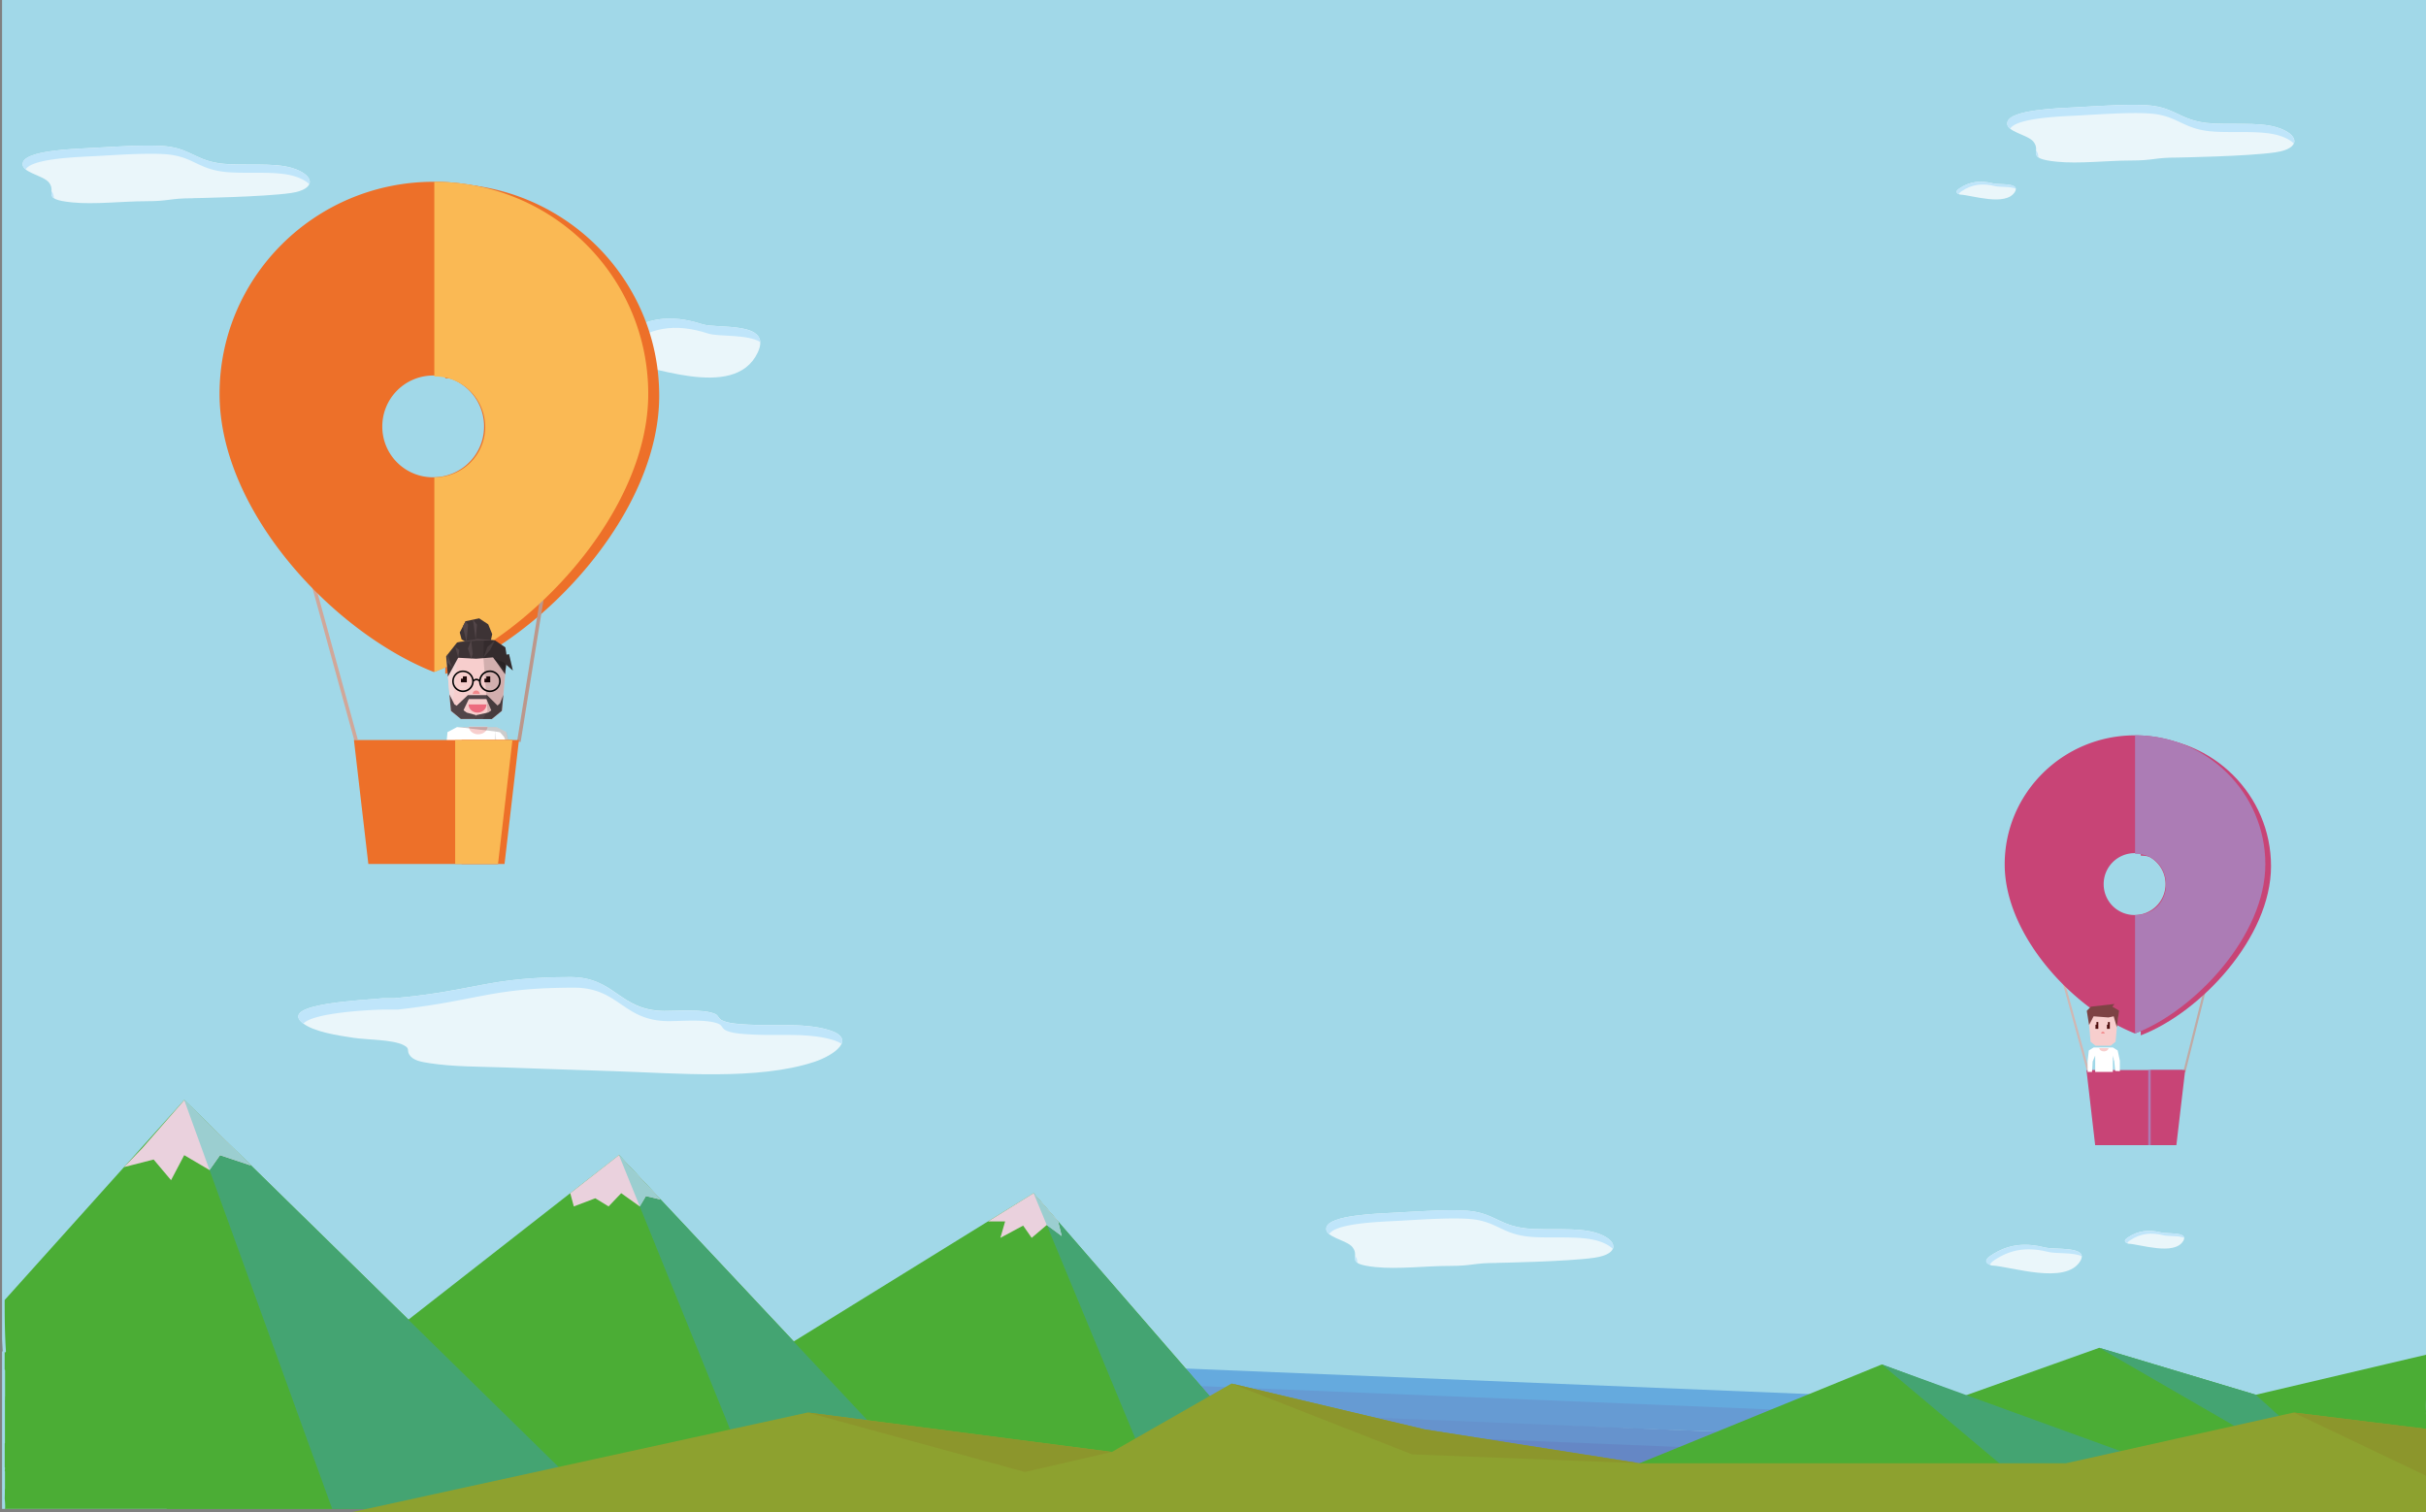  <svg class="svg" id="header-svg" data-name="header-svg" xmlns="http://www.w3.org/2000/svg" viewBox="0 0 1925 1200">
            <rect x="0" y="0" width="1925" height="1200" fill="#808080" stroke="none"/>
            <defs>
                <style>
                    .cls-1 {
                        fill: #a1d8e8;
                    }
                    
                    .cls-2 {
                        fill: #c84476;
                    }
                    
                    .cls-3 {
                        fill: #65aade;
                    }
                    
                    .cls-4 {
                        fill: #669bd3;
                    }
                    
                    .cls-5 {
                        fill: #6693cd;
                    }
                    
                    .cls-6 {
                        fill: #6587c5;
                    }
                    
                    .cls-7 {
                        fill: #4bad35;
                    }
                    
                    .cls-8 {
                        fill: #44a472;
                    }
                    
                    .cls-9 {
                        fill: #ead1dd;
                    }
                    
                    .cls-10 {
                        fill: #9bced0;
                    }
                    
                    .cls-11 {
                        fill: #eaf6fa;
                    }
                    
                    .cls-12 {
                        fill: #bfe5fa;
                    }
                    
                    .cls-13 {
                        fill: #ac7cb5;
                    }
                    
                    .cls-14 {
                        fill: #f7cecd;
                    }
                    
                    .cls-15 {
                        fill: #7d4344;
                    }
                    
                    .cls-16 {
                        fill: #f4d7d7;
                    }
                    
                    .cls-17 {
                        fill: #f1898c;
                    }
                    
                    .cls-18,
                    .cls-30 {
                        fill: #fff;
                    }
                    
                    .cls-19 {
                        fill: #511011;
                    }
                    
                    .cls-20 {
                        fill: #fdfbfb;
                    }
                    
                    .cls-21 {
                        fill: #c0aaa5;
                    }
                    
                    .cls-22 {
                        fill: #d1b7b3;
                    }
                    
                    .cls-23 {
                        fill: #8da12f;
                    }
                    
                    .cls-24 {
                        fill: #8c962c;
                    }
                    
                    .cls-25 {
                        fill: #ed7029;
                    }
                    
                    .cls-26 {
                        fill: #bc978b;
                    }
                    
                    .cls-27 {
                        fill: #d1a799;
                    }
                    
                    .cls-28 {
                        fill: #fab954;
                    }
                    
                    .cls-29,
                    .cls-32,
                    .cls-38,
                    .cls-41 {
                        fill: #010101;
                    }
                    
                    .cls-29 {
                        opacity: 0.2;
                    }
                    
                    .cls-29,
                    .cls-30,
                    .cls-32,
                    .cls-41 {
                        isolation: isolate;
                    }
                    
                    .cls-30 {
                        opacity: 0.19;
                    }
                    
                    .cls-31 {
                        fill: #9b2351;
                    }
                    
                    .cls-32 {
                        opacity: 0.1;
                    }
                    
                    .cls-33 {
                        fill: #1e0809;
                    }
                    
                    .cls-34 {
                        fill: #f3d6d6;
                    }
                    
                    .cls-35 {
                        fill: #ed6b7f;
                    }
                    
                    .cls-36 {
                        fill: #3d3335;
                    }
                    
                    .cls-37 {
                        fill: #524548;
                    }
                    
                    .cls-39 {
                        fill: #30282a;
                    }
                    
                    .cls-40 {
                        fill: #504346;
                    }
                    
                    .cls-41 {
                        opacity: 0.15;
                    }
                </style>
            </defs>
            <title>Plan de travail 1</title>
            <path class="cls-1" d="M1924.9,1179.94a.52.52,0,0,1,.1-.4V1147c0-.28-.07-.55-.11-.83a.76.76,0,0,1,.11-.53v-8.28c-.07-5-.21-10.08,0-15.11a16,16,0,0,1,0-2.09v-.45c-.12-2.31-.1-4.62,0-6.93a.65.65,0,0,1-.09-.33v-6.8a.65.65,0,0,1,.09-.33.82.82,0,0,1,0-.71v0a.8.8,0,0,1,0-.69.82.82,0,0,1,0-.75v-1c-.14-1.47-.14-3-.14-4.43a.73.73,0,0,1,0-.24.65.65,0,0,1,0-.25v-7.77a.69.69,0,0,1,.14-.42V0H1.63V1062.24c.13,3.17.28,6.34.49,9.51a.62.62,0,0,1-.49.68v124.75H1925V1181C1925,1180.62,1924.95,1180.28,1924.9,1179.94Z"
            />
            <g id="Mer">
                <path class="cls-3" d="M933.5,1085.55l593.11,24.27v18.5L933.5,1106.93" />
                <path class="cls-4" d="M933.5,1099l593.11,24.27v18.5L933.5,1120.35" />
                <path class="cls-5" d="M933.5,1118.34l593.11,24.27v18.5L933.5,1139.72" />
                <path class="cls-6" d="M933.5,1131.76,1526.61,1156v18.5L933.5,1153.14" />
            </g>
            <g id="Montagnes">
                <path class="cls-7" d="M414.89,1197.19,820.13,946.71l217.48,250.48H560" />
                <path class="cls-8" d="M820.13,946.71,924,1197.19h113.19" />
                <path class="cls-9" d="M784,969.13h13.55l-3.76,13,18.06-9.69,6.77,9.69,12-10.2,11.84,8.71-2.85-11.55-19.47-22.42" />
                <path class="cls-10" d="M820.13,946.71,830.6,972l11.84,8.71-2.85-11.55" />
                <path class="cls-7" d="M131.88,1197.19l359.28-280.7,263.44,280.7H277" />
                <path class="cls-8" d="M491.16,916.49l112.68,278.22,150.32,2.48" />
                <path class="cls-9" d="M452.48,946.71l2.83,10.5,17.06-6.46,10.54,6.46,10-10.5,14.7,10.5,4.87-8.2,11.61,2.67-33-35.19" />
                <path class="cls-10" d="M507.65,957.21l4.87-8.2,11.61,2.67-33-35.19" />
                <path class="cls-7" d="M3.63,1197.19h474L146.17,872.8,3.7,1031.47c0,13.6.11,27.2,1,40.78a.68.68,0,0,1-1,.66v13.81a.66.66,0,0,1,.33.59V1108a.62.62,0,0,1-.1.34c.1,1.08,0,2.16,0,3.26a.66.66,0,0,1-.1.31.69.69,0,0,1,.1.36v32.49a.67.67,0,0,1-.17.45v8.47a.73.73,0,0,1,0,.21c0,1.16,0,2.31,0,3.46v6.89a.66.66,0,0,1,.2.51,19.61,19.61,0,0,1-.23,2.35.68.68,0,0,1,.23.53v13.69a.69.69,0,0,1-.13.4c.09,2.44-.05,4.89-.07,7.34a.71.71,0,0,1,0,.19c.17,1.75.31,3.51.34,5.27a.69.69,0,0,1,0,.11.67.67,0,0,1,0,.09v1.79A.68.68,0,0,1,3.63,1197.19Z"
                />
                <path class="cls-8" d="M146.17,872.8l117.41,324.4h213.6" />
                <path class="cls-9" d="M112.88,911l-14.44,15,23.47-6,13.82,16.4,10.44-19.85,20.09,11.8,8.34-11.8,24.55,8.22-21.43-21-31.55-30.88"
                />
                <path class="cls-10" d="M146.17,872.8l20.09,55.49,8.34-11.8,24.55,8.22" />
            </g>
            <g id="Nuage1" class="nuage">
                <path class="cls-11" d="M1579.37,996.38c14.17-9.59,27.81-10.5,43.71-6.55,7.5,1.86,35.06-1.35,27.5,10.9-11.71,19-55,4-70.19,3.36,0,0-9.05-2.27-1-7.71Z"
                />
                <path class="cls-12" d="M1582.26,1000c14.17-9.59,27.81-10.5,43.72-6.55,5.13,1.27,19.65.17,25.89,3.27-.57-7.45-22.27-5.23-28.79-6.85-15.9-4-29.54-3-43.71,6.55-5.93,4-2.54,6.3-.36,7.22.23-1,1.15-2.21,3.26-3.64Z"
                />
            </g>

            <g id="Nuage2" class="nuage">
                <path class="cls-11" d="M1187.61,1002.06c-19.35,0-18.39,2.37-37.73,2.36-18,0-40.72,2.74-58.36.92-25.37-2.62-11.77-7.58-18.35-15.81-4.76-6-23.24-7.94-20.61-16,3.06-9.29,38.48-10.59,54.54-11.39,15.8-.78,47.13-3.22,61.78-1,17.47,2.68,22.23,11.39,42.32,13.5,16.44,1.73,40.12-1.1,54.92,3.39,18,5.46,19.8,16.88-1,19.89-21.48,3.12-77.54,4.07-77.54,4.07Z"
                />
                <path class="cls-12" d="M1075.23,996.38c-.09,2.22-.38,4.07,1.8,5.58A8.8,8.8,0,0,0,1075.23,996.38Zm33.65-27.71c15.8-.78,47.13-3.22,61.78-1,17.47,2.67,22.23,11.39,42.31,13.5,16.44,1.73,40.12-1.1,54.93,3.39,5.57,1.69,9.59,4,11.87,6.37,1.88-4.41-3.1-9.66-13.65-12.86-14.81-4.49-38.48-1.66-54.93-3.39-20.08-2.11-24.85-10.83-42.32-13.5-14.65-2.24-46,.19-61.78,1-16.06.79-51.48,2.09-54.54,11.39-.76,2.31.24,4.12,2.15,5.67,4.83-8.54,38.6-9.79,54.17-10.56Z"
                />
            </g>
            <g id="Terre">
                <path class="cls-7" d="M1925.1,1188.3a55.23,55.23,0,0,0-.2-8.36.55.55,0,0,1,.42-.61v-38.07a.28.28,0,0,0,0-.22v-16.4a15.45,15.45,0,0,1-.3-4.66c-.26-4.45,0-8.89.07-13.34v-31.77l-135.14,31.78-124.25-37.27-106.33,37.9-66.18-24.7L1301,1160.95l-215.83,40.25h840.17V1188.7A.44.44,0,0,1,1925.1,1188.3Z"
                />
                <path class="cls-8" d="M1493.18,1082.59l141,118.61H1820m-154.26-131.81,228.11,131.81-103.86-94.54" />
                <path class="cls-23" d="M1925.1,1188.3a55.23,55.23,0,0,0-.2-8.36.55.55,0,0,1,.42-.61v-38.07a.28.28,0,0,0,0-.22v-7.3l-105.36-13-180.64,40.25H1301l-170.45-26.83-153.38-36.41L882.27,1152,641,1120.7l-368.29,80.49H1925.32V1188.7A.44.44,0,0,1,1925.1,1188.3Z"
                />
                <polygon class="cls-24" points="813.27 1167.91 882.12 1152 640.66 1120.7 813.27 1167.91" />
                <path class="cls-24" d="M1925.32,1141.26a.28.28,0,0,0,0-.22v-7.3l-105.36-13,105.36,50.3Z" />
                <polygon class="cls-24" points="977.09 1097.71 1120.46 1153.92 1300.98 1160.94 1130.5 1134.12 977.09 1097.71" />
            </g>
            <g id="Nuage2-2" class="nuage" data-name="Nuage2">
                <path class="cls-11" d="M153.26,157.3c-19.35,0-18.39,2.37-37.73,2.36-18,0-40.72,2.74-58.36.92C31.79,158,45.4,153,38.82,144.77c-4.76-6-23.24-7.94-20.61-16,3.06-9.29,38.48-10.59,54.54-11.39,15.8-.78,47.13-3.22,61.78-1,17.47,2.68,22.23,11.39,42.32,13.5,16.44,1.73,40.12-1.1,54.92,3.39,18,5.46,19.8,16.88-1,19.89-21.48,3.12-77.54,4.07-77.54,4.07Z"
                />
                <path class="cls-12" d="M40.87,151.62c-.09,2.22-.38,4.07,1.8,5.58A8.8,8.8,0,0,0,40.87,151.62Zm33.65-27.71c15.8-.78,47.13-3.22,61.78-1,17.47,2.67,22.23,11.39,42.31,13.5,16.44,1.73,40.12-1.1,54.93,3.39,5.57,1.69,9.59,4,11.87,6.37,1.88-4.41-3.1-9.66-13.65-12.86-14.81-4.49-38.48-1.66-54.93-3.39-20.08-2.11-24.85-10.83-42.32-13.5-14.65-2.24-46,.19-61.78,1-16.06.79-51.48,2.09-54.54,11.39-.76,2.31.24,4.12,2.15,5.67,4.83-8.54,38.6-9.79,54.17-10.56Z"
                />
            </g>
            <g id="Nuage1-2" class="nuage" data-name="Nuage1">
                <path class="cls-11" d="M487.72,270.8C510.31,251,532,249.1,557.39,257.26c11.95,3.84,55.88-2.8,43.83,22.52-18.67,39.24-87.71,8.28-111.86,6.95,0,0-14.43-4.7-1.64-15.93Z"
                />
                <path class="cls-12" d="M492.33,278.21c22.59-19.83,44.33-21.71,69.67-13.55,8.17,2.63,31.32.35,41.27,6.76-.91-15.4-35.49-10.81-45.88-14.17C532,249.09,510.3,251,487.72,270.79c-9.45,8.29-4,13-.58,14.93.36-2.08,1.83-4.57,5.19-7.52Z"
                />
            </g>
            <g id="Nuage2-3" class="nuage" data-name="Nuage2">
                <path class="cls-11" d="M1728,125c-19.35,0-18.39,2.37-37.73,2.36-18,0-40.72,2.74-58.36.92-25.37-2.62-11.77-7.58-18.35-15.81-4.76-6-23.24-7.94-20.61-16,3.06-9.29,38.48-10.59,54.54-11.39,15.8-.78,47.13-3.22,61.78-1,17.47,2.68,22.23,11.39,42.32,13.5,16.44,1.73,40.12-1.1,54.92,3.39,18,5.46,19.8,16.88-1,19.89C1784,124.06,1728,125,1728,125Z"
                />
                <path class="cls-12" d="M1615.57,119.33c-.09,2.22-.38,4.07,1.8,5.58A8.8,8.8,0,0,0,1615.57,119.33Zm33.65-27.71c15.8-.78,47.13-3.22,61.78-1,17.47,2.67,22.23,11.39,42.31,13.5,16.44,1.73,40.12-1.1,54.93,3.39,5.57,1.69,9.59,4,11.87,6.37,1.88-4.41-3.1-9.66-13.65-12.86-14.81-4.49-38.48-1.66-54.93-3.39-20.08-2.11-24.85-10.83-42.32-13.5-14.65-2.24-46,.19-61.78,1-16.06.79-51.48,2.09-54.54,11.39-.76,2.31.24,4.12,2.15,5.67,4.83-8.54,38.6-9.79,54.17-10.56Z"
                />
            </g>
            <g id="Nuage3" class="nuage">
                <path class="cls-11" d="M312.93,792c65.27-6,73.54-16.66,139.55-16.77,35.84-.06,38.71,26.47,74.54,26.84,10.4.11,31.32-1.78,40.57,2.47,2.4,1.1,2.51,3.54,5,4.85,5.24,2.78,14.2,3.14,20.67,3.53,20.68,1.24,44.9-1.56,64.26,4.25,23.15,6.95,4.13,20.18-11.21,25.29-44.8,14.92-109.63,9-157.92,7.48-29.39-.91-58.77-2-88.16-3-19.41-.68-40.14-.47-59.15-3.35-7.39-1.12-13.38-2.24-16.28-6.79-2.21-3.49.85-4.85-4.59-7.61-8.74-4.44-29-4.16-39.53-5.74-12.89-1.93-31.71-4.75-40.48-11.72-20.13-16,51.78-18.19,63-19.68Z"
                />
                <path class="cls-12" d="M240.47,812.49C247.56,803.18,297,801,306.13,801h9.75c65.27-7.45,73.54-17.25,139.55-17.35,35.84-.06,38.71,26.17,74.54,26.54,10.4.1,31.32-1.93,40.57,2.32,2.4,1.1,2.51,3.46,5,4.78,5.24,2.78,14.21,3.1,20.67,3.49,20.68,1.24,44.9-1.57,64.26,4.23a26.83,26.83,0,0,1,7.31,3.2c1.73-4.05-.56-8.07-10.26-11-19.36-5.81-43.57-3-64.26-4.25-6.47-.39-15.43-.73-20.67-3.51-2.47-1.31-2.58-3.71-5-4.81-9.25-4.25-30.17-2.29-40.57-2.4-35.83-.37-38.7-27-74.54-27-66,.1-74.29,10.8-139.55,16.76h-9.75c-11.19,1.49-83.11,3.84-63,19.83.09.07.18.56.27.63Z"
                />
            </g>
            <g id="Nuage1-3" data-name="Nuage1">
                <path class="cls-11" d="M1688.17,982c8.79-5.95,17.25-6.51,27.11-4.06,4.65,1.15,21.75-.84,17.06,6.76-7.26,11.78-34.13,2.48-43.53,2.08,0,0-5.61-1.41-.64-4.78Z"
                />
                <path class="cls-12" d="M1690,984.25c8.79-5.95,17.25-6.51,27.11-4.06,3.18.79,12.19.11,16.06,2-.35-4.62-13.81-3.24-17.85-4.25-9.86-2.45-18.32-1.89-27.11,4.06-3.68,2.49-1.57,3.91-.22,4.48.14-.62.71-1.37,2-2.26Z"
                />
            </g>
            <g id="MongolFiere1" class="mongolfiere">
                <path class="cls-25" d="M393.7,340.19a40,40,0,0,0-40.37-40V145.72s-.15,0,0,0c93.87,0,169.74,75.35,169.74,168.3S431.34,504.75,353.45,534.68c-.16-.06-.12-.13-.12-.19V380.17a40,40,0,0,0,40.37-40Z"
                />
                <path class="cls-26" d="M434.12,458.43l-21,130.32-2.82-.45,21-130.32Z" />
                <path class="cls-27" d="M283.88,586.63l-2.76.75L246.11,460l2.75-.75Z" />
                <path class="cls-25" d="M174.22,312.52c0,93,89.89,189,170,220.66,77.89-29.92,170-127.71,170-220.66s-76.1-168.3-170-168.3-170,75.35-170,168.3ZM303.35,338.7a40.38,40.38,0,1,1,40.37,40,40.17,40.17,0,0,1-40.37-40Z"
                />
                <path class="cls-28" d="M385,338.7a40,40,0,0,0-40.37-40V144.23s-.15,0,0,0c93.87,0,169.74,75.35,169.74,168.3S422.66,503.26,344.77,533.18c-.16-.06-.12-.13-.12-.19V378.68a40,40,0,0,0,40.37-40Z"
                />

                <g id="Perso-2" data-name="Perso">
                    <path class="cls-14" d="M399.43,617.86v3.87l5.3.53.62-4" />
                    <path class="cls-18" d="M401.89,580.87l-7.9-4H362.66l-7.57,4-1.83,18.8V618h6.92l.55-18.87,3.64-10.24V618H394l0-30.21L396.17,598l1.77,19.71,7.7.64v-19.8"
                    />
                    <path class="cls-14" d="M372,576.51c.12,3.39,3.4,6.11,7.44,6.11s7.33-2.72,7.44-6.11H372Z" />
                    <path class="cls-29" d="M362.66,576.83l30.09,3.5,4,.68,3.1,3.5,6,14.13L402,580.9l-8-4.06M358,618h2.16l.61-18.87,3.74-10.54-6.89,11.14"
                    />
                    <path class="cls-29" d="M399.43,617.86,398,598.17l-.14-.06L394,589.36l2.11,8.94,2,19.53" />
                    <path class="cls-30" d="M364.37,588.86l3,30.51h-3" />
                    <path class="cls-31" d="M364.37,618h30.15v4.75H364.37Z" />
                    <path class="cls-32" d="M392.75,579.35l-1.4,63.95h2.7l-.1-54.55" />
                    <path class="cls-14" d="M355.14,618h5.7v3.82h-5.7Zm25.21-47.39H365.78l-8-6.5L354,520.77l13.13-10.21H389l13.14,10.21-3.84,43.3-8,6.5H375.69"
                    />
                    <path class="cls-16" d="M370.42,544.59h-5.89v1.55m19.23-1.55h5.89v1.55" />
                    <path class="cls-17" d="M380.64,550.6v-.11a2.79,2.79,0,0,0-5.57,0v.11h5.56Z" />
                    <path class="cls-33" d="M367.32,536.64v1.84h-1.55v2.89h4.65v-4.73m15.51,0v1.84h-1.55v2.89H389v-4.73" />
                    <path class="cls-34" d="M362.66,522.63,361,545.36l-3.14,18.71-2.41-27.21" />
                    <path class="cls-35" d="M371.83,558.88V559c0,3.54,3.17,6.41,7.07,6.41S386,562.5,386,559v-.09H371.83Z" />
                    <path class="cls-36" d="M355.4,536.87,354,520.77l8.68-11,16.21-2.94,13.82,1.25,8.26,5.55,1.13,7.11L400.83,535l-9.49-13.42-13.49,1.08-14.28-.77"
                    />
                    <path class="cls-36" d="M370.16,509.29l-3.86-1.9-1.5-5.57,4.66-8.95,10.76-2.26,7.19,4.76,3.15,7.77-1.16,5.46-10.7-1.13" />
                    <path class="cls-37" d="M363.58,521.86l-2.31-8.51,3.26,2.41m-5.77,13.94-1.89-5.43-2-5.3v6.5m19-2.84-2.59-8,2.59-6.84,1.23,11.05m8.55,3,3.09-8.51,6-5.24L389,515.58"
                    />
                    <path class="cls-38" d="M388.73,531.95a8.59,8.59,0,0,0-8.49,7.29,3.74,3.74,0,0,0-2.33-.74,4,4,0,0,0-2.08.73,8.55,8.55,0,1,0,.1,1.54,3.18,3.18,0,0,1,2-1,3,3,0,0,1,2.18,1,8.59,8.59,0,1,0,8.58-8.84Zm-21.38,15.88a7.31,7.31,0,1,1,7.33-7.32,7.33,7.33,0,0,1-7.33,7.32Zm21.38,0a7.31,7.31,0,1,1,7.34-7.32,7.33,7.33,0,0,1-7.34,7.32Z"
                    />
                    <path class="cls-36" d="M391.35,521.55,403.92,519l3,13-7.38-6.49-7.47-2.83" />
                    <path class="cls-39" d="M392.11,522.63l7.46,2.83,1.95,1.71L401.1,532" />
                    <path class="cls-37" d="M370.16,509.29l-2.9-12.2,2.19-4.22,2,2.76m6,11.85-2.2-15.87,3.22,4" />
                    <path class="cls-40" d="M362.66,509.8l16.21-2.94,13.82,1.25-14.84.22" />
                    <path class="cls-37" d="M356.59,550.94l4,7.94,5.28,3.25,4.5,3.25,7.26,2,.17,3.08H365.67L357.82,564" />
                    <path class="cls-37" d="M399.39,551.28,396.8,558l-4.68,4.08-4.64,3.25-9.79,2.1-.79,3.1,13.3,0,8-6.53" />
                    <path class="cls-37" d="M361.27,560.94l10-9.43h15.17l9.49,9.43-5.35,4.43L386,554.68H372l-4.48,9.4" />
                    <path class="cls-41" d="M383.57,521.88l3.26,42.5-3.78,6.12h7.23l8-6.48,3.27-36.71L407,532l-3-13-2,.39-.91-5.73-8.26-5.55-8.94.22"
                    />

                </g>
                <path class="cls-25" d="M411.78,587.15l-11.44,98.38h-34V587.15" />
                <path class="cls-25" d="M292.28,685.52h102.9l11.43-98.38H280.84" />
                <path class="cls-28" d="M406.61,587.15l-11.44,98.38h-34V587.15" />

            </g>
            <g id="MongolfiereBis" class="mongolfiere">

                <path class="cls-2" d="M1662.49,908.62h62.57l7-59.62h-76.48" />
                <path class="cls-13" d="M1732,849l-7,59.62h-20.38V849" />
                <path class="cls-21" d="M1751.8,780l-17.73,70.87-1.74-.31,17.73-70.88Z" />
                <path class="cls-22" d="M1657.45,848.55l-1.68.45-21.33-77.42,1.68-.45Z" />
                <path class="cls-2" d="M1723.21,703.2c0-13.43-9.5-24.31-24.55-24.31v-94h.1c57.08,0,103.27,45.82,103.27,102.35s-55.86,116-103.23,134.19c-.09,0-.15-.08-.15-.12V727.51c15.05,0,24.55-10.88,24.55-24.31Z"
                />
                <path class="cls-2" d="M1590.7,685.79c0,56.53,54.66,114.92,103.36,134.19,47.37-18.2,103.36-77.66,103.36-134.19s-46.27-102.35-103.36-102.35S1590.7,629.26,1590.7,685.79Zm78.53,15.92A24.55,24.55,0,1,1,1693.78,726,24.43,24.43,0,0,1,1669.23,701.71Z"
                />
                <path class="cls-13" d="M1718.7,701.71c0-13.43-9.5-24.31-24.55-24.31v-94h.1c57.08,0,103.27,45.82,103.27,102.35s-55.86,116-103.23,134.19c-.09,0-.15-.08-.15-.12V726c15.05,0,24.55-10.88,24.55-24.31Z"
                />
                <path class="cls-2" d="M1733.92,849l-7,59.62h-20.38V849" />
                <g id="Perso">
                    <path class="cls-14" d="M1669.87,829.69h-7.13l-3.9-3.16L1657,805.47l6.43-5h10.7l6.43,5-1.88,21.06-3.9,3.16h-7.15" />
                    <path class="cls-15" d="M1657.66,813.3l3.56-6.93,11.85.9,4.11-.9,2.5,8.73,1.77-13.24-5.33-3.16,1.67-2.1-18.69,2.11-3.27,3.31"
                    />
                    <path class="cls-16" d="M1665,817h-2.89v.75m9.42-.75h2.89v.75" />
                    <path class="cls-17" d="M1670,820v-.05a1.36,1.36,0,0,0-2.73,0s0,0,0,.05H1670Z" />
                    <path class="cls-18" d="M1680.35,833.48l-3.79-2.38h-15.34l-3.76,2.38-.95,8.54v8.46H1660l.51-8.29,2-4.68v13h14l0-13,1.08,4.09.79,8.14,3.69.16v-8.27"
                    />
                    <path class="cls-14" d="M1665.77,831.64c.05,1.42,1.66,2.56,3.64,2.56s3.59-1.14,3.64-2.56h-7.29Z" />
                    <path class="cls-19" d="M1663.49,810.88V813h-.76v3.31H1665v-5.42m7.6,0V813h-.76v3.31h2.28v-5.42" />
                    <path class="cls-20" d="M1676.57,837.7l2,3.84h-.92" />
                </g>
            </g>
            <g id="Nuage1-4" class="nuage" data-name="Nuage1">
                <path class="cls-11" d="M1554.59,149.6c8.79-5.95,17.25-6.51,27.11-4.06,4.65,1.15,21.75-.84,17.06,6.76-7.26,11.78-34.13,2.48-43.53,2.08,0,0-5.61-1.41-.64-4.78Z"
                />
                <path class="cls-12" d="M1556.38,151.82c8.79-5.95,17.25-6.51,27.11-4.06,3.18.79,12.19.11,16.06,2-.35-4.62-13.81-3.24-17.85-4.25-9.86-2.45-18.32-1.89-27.11,4.06-3.68,2.49-1.57,3.91-.22,4.48.14-.62.71-1.37,2-2.26Z"
                />
            </g>
        </svg>
